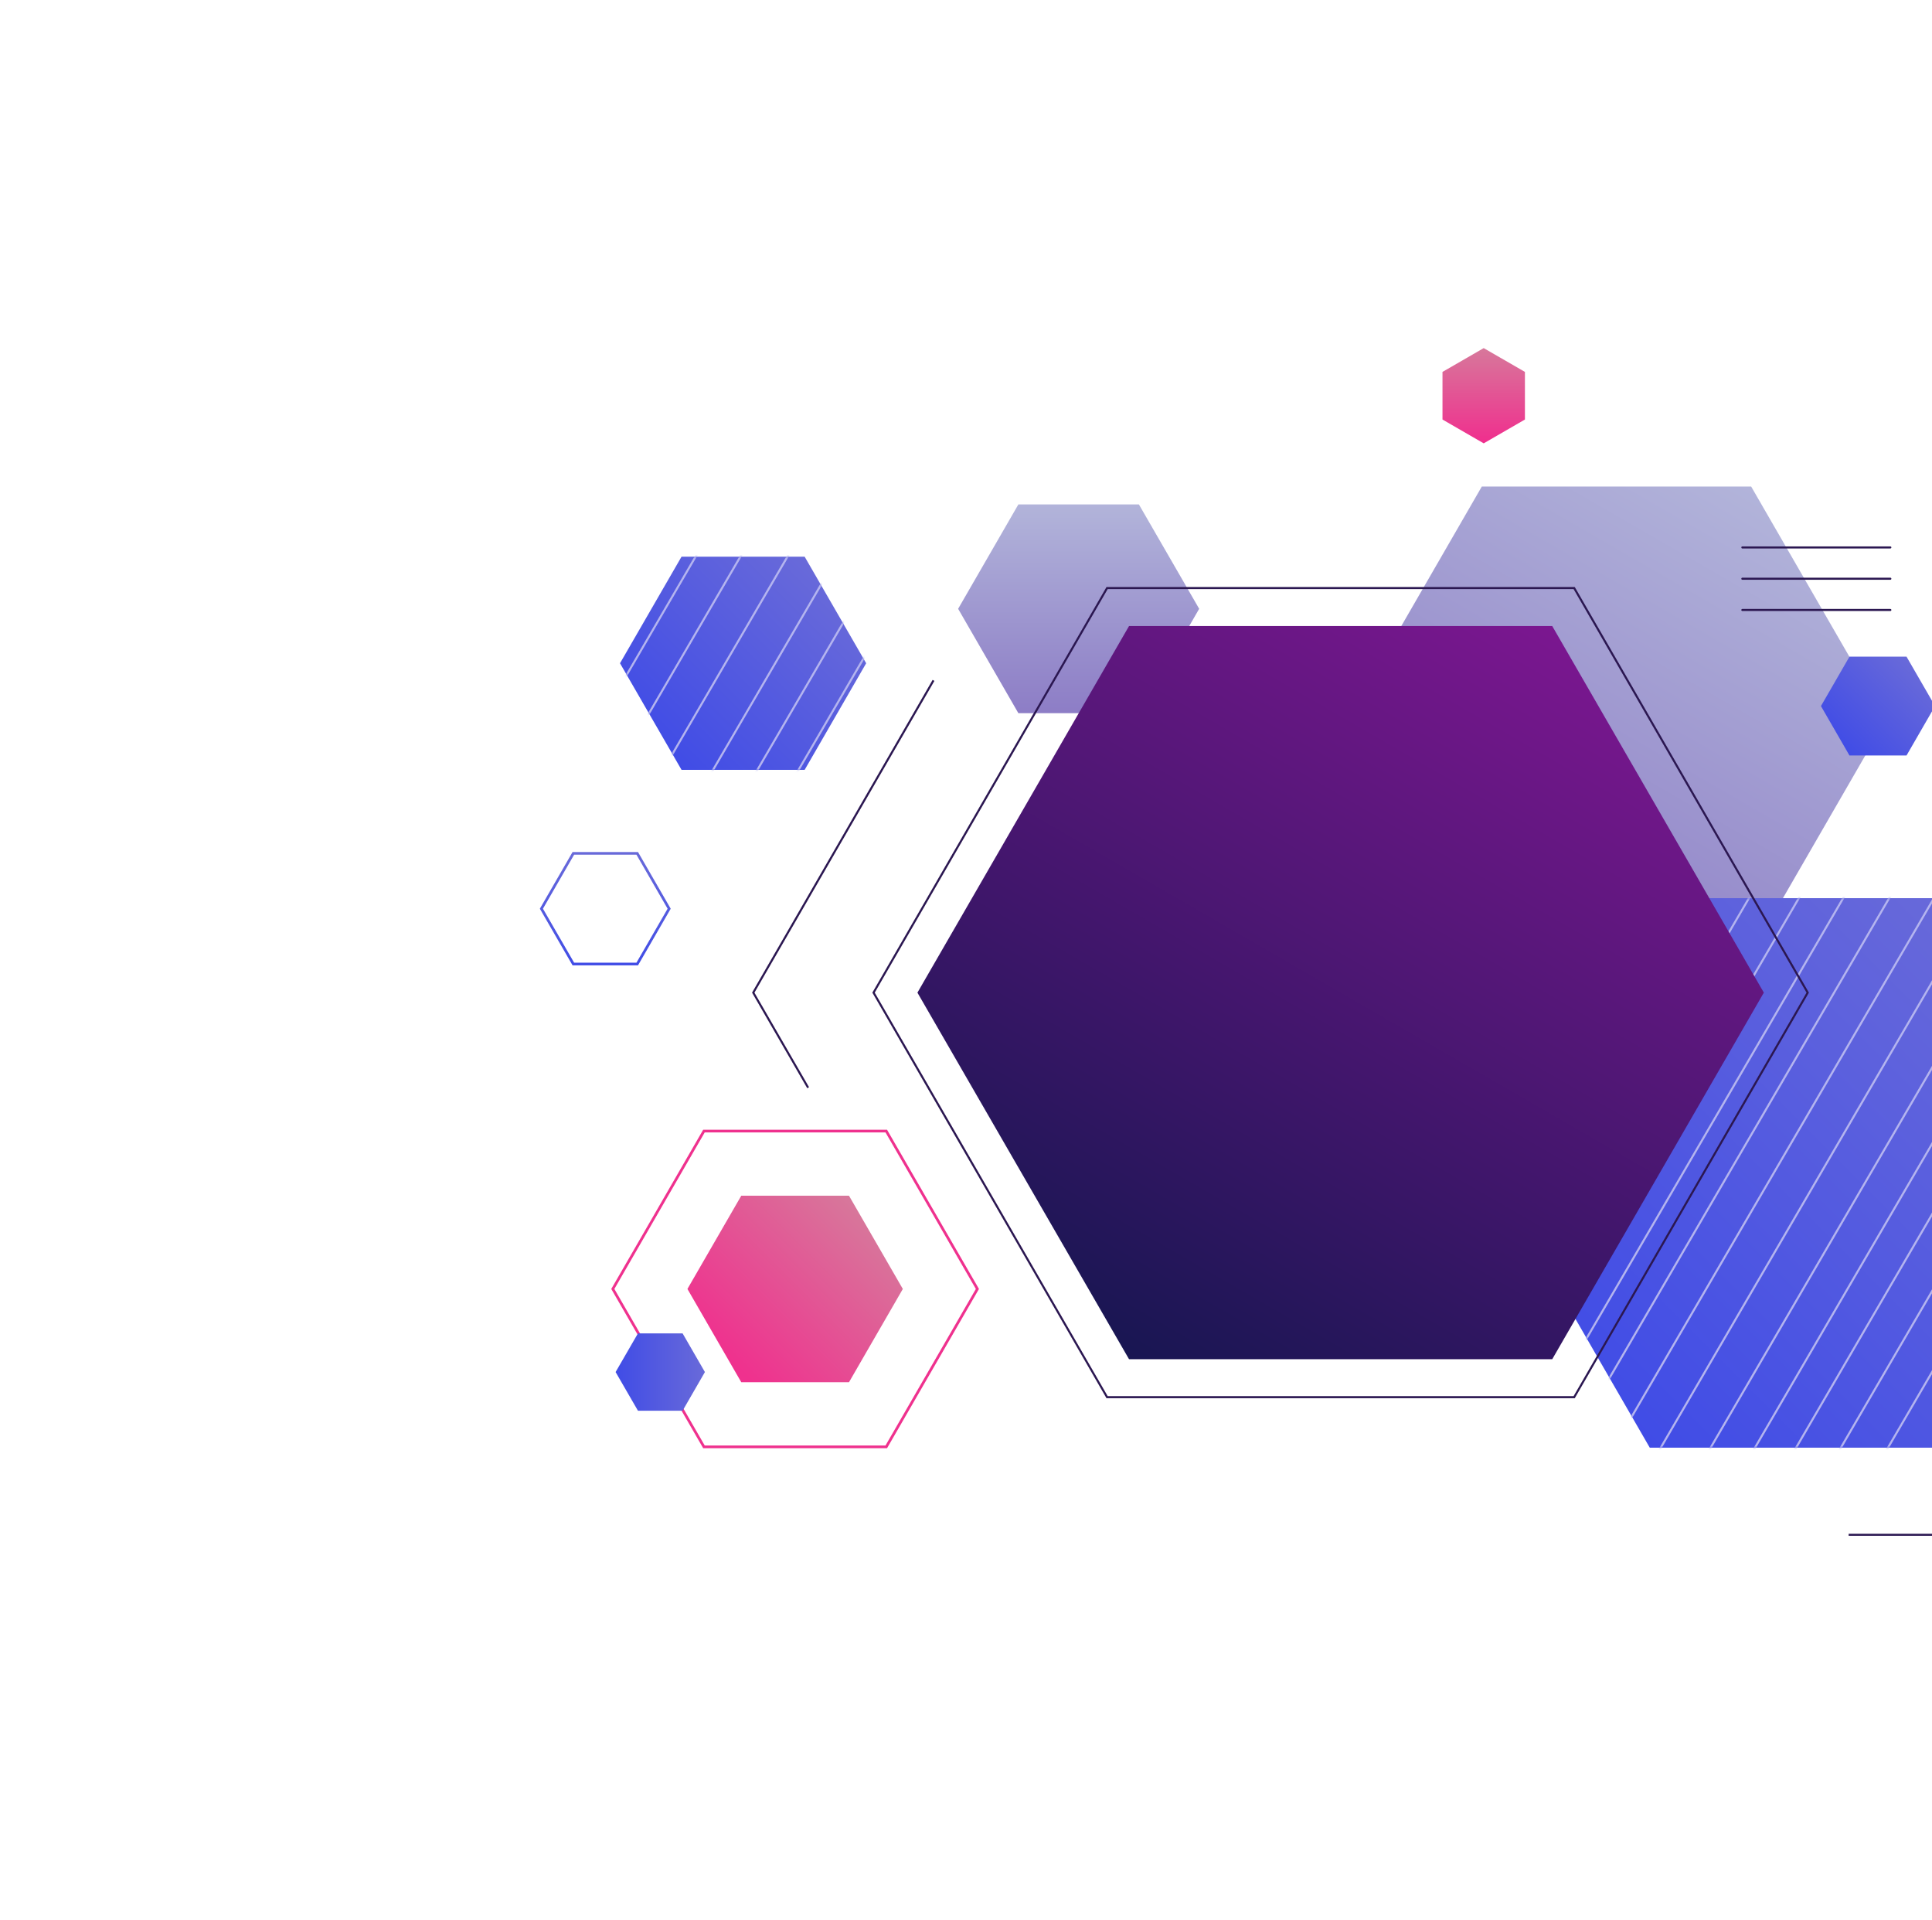 <svg width="939" height="933" viewBox="0 0 939 933" fill="none" xmlns="http://www.w3.org/2000/svg">
<path d="M851.116 236.434H720.195L654.743 349.81L720.195 463.171H851.116L916.569 349.81L851.116 236.434Z" fill="url(#paint0_linear_36_280)"/>
<path d="M553.532 245.112H494.957L465.677 295.838L494.957 346.564H553.532L582.827 295.838L553.532 245.112Z" fill="url(#paint1_linear_36_280)"/>
<path d="M956.019 436.446H801.834L724.75 569.962L801.834 703.478H956.019L1033.1 569.962L956.019 436.446Z" fill="url(#paint2_linear_36_280)"/>
<mask id="mask0_36_280" style="mask-type:luminance" maskUnits="userSpaceOnUse" x="724" y="436" width="310" height="268">
<path d="M956.019 436.446H801.834L724.75 569.962L801.834 703.478H956.019L1033.1 569.962L956.019 436.446Z" fill="white"/>
</mask>
<g mask="url(#mask0_36_280)">
<path d="M540.362 738.927L851.054 205.955" stroke="#B4B4EF" stroke-miterlimit="10"/>
<path d="M558.225 747.558L868.918 214.602" stroke="#B4B4EF" stroke-miterlimit="10"/>
<path d="M577.15 756.697L887.827 223.741" stroke="#B4B4EF" stroke-miterlimit="10"/>
<path d="M593.952 764.82L904.644 231.865" stroke="#B4B4EF" stroke-miterlimit="10"/>
<path d="M524.56 728.695L835.253 195.739" stroke="#B4B4EF" stroke-miterlimit="10"/>
<path d="M626.54 780.56L937.217 247.604" stroke="#B4B4EF" stroke-miterlimit="10"/>
<path d="M644.403 789.191L955.08 256.235" stroke="#B4B4EF" stroke-miterlimit="10"/>
<path d="M663.312 798.33L974.005 265.374" stroke="#B4B4EF" stroke-miterlimit="10"/>
<path d="M680.129 806.454L990.822 273.498" stroke="#B4B4EF" stroke-miterlimit="10"/>
<path d="M610.738 770.328L921.43 237.373" stroke="#B4B4EF" stroke-miterlimit="10"/>
<path d="M714.548 823.086L1025.23 290.13" stroke="#B4B4EF" stroke-miterlimit="10"/>
<path d="M732.412 831.717L1043.09 298.761" stroke="#B4B4EF" stroke-miterlimit="10"/>
<path d="M751.321 840.856L1062.01 307.9" stroke="#B4B4EF" stroke-miterlimit="10"/>
<path d="M768.138 848.979L1078.83 316.024" stroke="#B4B4EF" stroke-miterlimit="10"/>
<path d="M698.747 812.854L1009.44 279.898" stroke="#B4B4EF" stroke-miterlimit="10"/>
<path d="M800.711 864.719L1111.4 331.763" stroke="#B4B4EF" stroke-miterlimit="10"/>
<path d="M818.574 873.35L1129.27 340.394" stroke="#B4B4EF" stroke-miterlimit="10"/>
<path d="M837.499 882.489L1148.18 349.533" stroke="#B4B4EF" stroke-miterlimit="10"/>
<path d="M854.301 890.613L1164.99 357.657" stroke="#B4B4EF" stroke-miterlimit="10"/>
<path d="M784.909 854.503L1095.6 321.532" stroke="#B4B4EF" stroke-miterlimit="10"/>
<path d="M880.873 914.845L1191.57 381.874" stroke="#B4B4EF" stroke-miterlimit="10"/>
<path d="M898.736 923.476L1209.43 390.505" stroke="#B4B4EF" stroke-miterlimit="10"/>
<path d="M917.661 932.615L1228.34 399.644" stroke="#B4B4EF" stroke-miterlimit="10"/>
<path d="M865.071 904.614L1175.76 371.658" stroke="#B4B4EF" stroke-miterlimit="10"/>
</g>
<path d="M538.069 678.938L424.565 482.357L538.069 285.76H765.092L878.596 482.357L765.092 678.938H538.069Z" stroke="#2B1751" stroke-miterlimit="10"/>
<path d="M1095.46 549.207L981.96 745.804H898.49" stroke="#2B1751" stroke-miterlimit="10"/>
<path d="M392.778 528.56L366.098 482.357L453.707 330.624" stroke="#2B1751" stroke-miterlimit="10"/>
<path d="M754.429 304.223H548.732L445.891 482.357L548.732 660.475H754.429L857.27 482.357L754.429 304.223Z" fill="url(#paint3_linear_36_280)"/>
<path d="M926.616 319.085H898.89L885.027 343.102L898.89 367.119H926.616L940.479 343.102L926.616 319.085Z" fill="url(#paint4_linear_36_280)"/>
<path d="M701.085 180.723V203.863L721.118 215.433L741.151 203.863V180.723L721.118 169.153L701.085 180.723Z" fill="url(#paint5_linear_36_280)"/>
<path d="M342.142 703.078L297.845 626.35L342.142 549.623H430.751L475.048 626.35L430.751 703.078H342.142Z" stroke="#EF318E" stroke-width="1.3" stroke-miterlimit="10"/>
<path d="M412.626 581.024H360.282L334.11 626.35L360.282 671.676H412.626L438.798 626.35L412.626 581.024Z" fill="url(#paint6_linear_36_280)"/>
<path d="M309.708 414.676H278.658L263.134 441.57L278.658 468.448H309.708L325.232 441.57L309.708 414.676Z" stroke="url(#paint7_linear_36_280)" stroke-width="1.3" stroke-miterlimit="10"/>
<path d="M331.756 647.936H310.062L299.199 666.722L310.062 685.523H331.756L342.604 666.722L331.756 647.936Z" fill="url(#paint8_linear_36_280)"/>
<path d="M846.823 266.02H918.754" stroke="#2B1751" stroke-linecap="round" stroke-linejoin="round"/>
<path d="M846.823 281.221H918.754" stroke="#2B1751" stroke-linecap="round" stroke-linejoin="round"/>
<path d="M846.823 296.407H918.754" stroke="#2B1751" stroke-linecap="round" stroke-linejoin="round"/>
<path d="M391.07 270.498H331.249L301.338 322.301L331.249 374.104H391.07L420.981 322.301L391.07 270.498Z" fill="url(#paint9_linear_36_280)"/>
<mask id="mask1_36_280" style="mask-type:luminance" maskUnits="userSpaceOnUse" x="301" y="270" width="120" height="105">
<path d="M391.07 270.498H331.249L301.338 322.301L331.249 374.104H391.07L420.981 322.301L391.07 270.498Z" fill="white"/>
</mask>
<g mask="url(#mask1_36_280)">
<path d="M16.463 476.572L327.156 -56.384" stroke="#B4B4EF" stroke-miterlimit="10"/>
<path d="M34.327 485.203L345.019 -47.753" stroke="#B4B4EF" stroke-miterlimit="10"/>
<path d="M53.236 494.342L363.929 -38.614" stroke="#B4B4EF" stroke-miterlimit="10"/>
<path d="M70.053 502.466L380.746 -30.49" stroke="#B4B4EF" stroke-miterlimit="10"/>
<path d="M0.662 466.341L311.354 -66.615" stroke="#B4B4EF" stroke-miterlimit="10"/>
<path d="M102.625 518.205L413.318 -14.751" stroke="#B4B4EF" stroke-miterlimit="10"/>
<path d="M120.504 526.837L431.182 -6.119" stroke="#B4B4EF" stroke-miterlimit="10"/>
<path d="M139.414 535.976L450.091 3.02" stroke="#B4B4EF" stroke-miterlimit="10"/>
<path d="M156.231 544.099L466.908 11.143" stroke="#B4B4EF" stroke-miterlimit="10"/>
<path d="M86.839 507.989L397.517 -24.982" stroke="#B4B4EF" stroke-miterlimit="10"/>
<path d="M190.634 560.731L501.327 27.775" stroke="#B4B4EF" stroke-miterlimit="10"/>
<path d="M208.513 569.362L519.19 36.406" stroke="#B4B4EF" stroke-miterlimit="10"/>
<path d="M227.423 578.501L538.1 45.545" stroke="#B4B4EF" stroke-miterlimit="10"/>
<path d="M244.24 586.625L554.917 53.669" stroke="#B4B4EF" stroke-miterlimit="10"/>
<path d="M174.848 550.515L485.525 17.544" stroke="#B4B4EF" stroke-miterlimit="10"/>
<path d="M276.812 602.38L587.505 69.408" stroke="#B4B4EF" stroke-miterlimit="10"/>
<path d="M294.676 611.011L605.368 78.04" stroke="#B4B4EF" stroke-miterlimit="10"/>
<path d="M313.585 620.15L624.278 87.179" stroke="#B4B4EF" stroke-miterlimit="10"/>
<path d="M330.402 628.274L641.095 95.302" stroke="#B4B4EF" stroke-miterlimit="10"/>
<path d="M261.011 592.148L571.703 59.192" stroke="#B4B4EF" stroke-miterlimit="10"/>
<path d="M356.974 652.49L667.651 119.535" stroke="#B4B4EF" stroke-miterlimit="10"/>
<path d="M374.837 661.122L685.515 128.166" stroke="#B4B4EF" stroke-miterlimit="10"/>
<path d="M393.747 670.261L704.44 137.305" stroke="#B4B4EF" stroke-miterlimit="10"/>
<path d="M341.173 642.259L651.866 109.303" stroke="#B4B4EF" stroke-miterlimit="10"/>
</g>
<defs>
<linearGradient id="paint0_linear_36_280" x1="720.195" y1="463.171" x2="851.109" y2="236.43" gradientUnits="userSpaceOnUse">
<stop stop-color="#8D7DC6"/>
<stop offset="0.26" stop-color="#968BCB"/>
<stop offset="1" stop-color="#B2B4DA"/>
</linearGradient>
<linearGradient id="paint1_linear_36_280" x1="524.252" y1="346.564" x2="524.252" y2="245.112" gradientUnits="userSpaceOnUse">
<stop stop-color="#8D7DC6"/>
<stop offset="0.26" stop-color="#968BCB"/>
<stop offset="1" stop-color="#B2B4DA"/>
</linearGradient>
<linearGradient id="paint2_linear_36_280" x1="773.616" y1="675.261" x2="984.229" y2="464.64" gradientUnits="userSpaceOnUse">
<stop stop-color="#404CE6"/>
<stop offset="1" stop-color="#696AD9"/>
</linearGradient>
<linearGradient id="paint3_linear_36_280" x1="548.732" y1="660.475" x2="754.417" y2="304.216" gradientUnits="userSpaceOnUse">
<stop stop-color="#181652"/>
<stop offset="1" stop-color="#7B1790"/>
</linearGradient>
<linearGradient id="paint4_linear_36_280" x1="893.813" y1="362.042" x2="931.692" y2="324.161" gradientUnits="userSpaceOnUse">
<stop stop-color="#404CE6"/>
<stop offset="1" stop-color="#696AD9"/>
</linearGradient>
<linearGradient id="paint5_linear_36_280" x1="721.118" y1="215.433" x2="721.118" y2="169.153" gradientUnits="userSpaceOnUse">
<stop offset="0.04" stop-color="#EF318E"/>
<stop offset="1" stop-color="#D7789B"/>
</linearGradient>
<linearGradient id="paint6_linear_36_280" x1="350.697" y1="662.106" x2="422.193" y2="590.607" gradientUnits="userSpaceOnUse">
<stop offset="0.04" stop-color="#EF318E"/>
<stop offset="1" stop-color="#D7789B"/>
</linearGradient>
<linearGradient id="paint7_linear_36_280" x1="294.183" y1="469.448" x2="294.183" y2="413.676" gradientUnits="userSpaceOnUse">
<stop stop-color="#404CE6"/>
<stop offset="1" stop-color="#696AD9"/>
</linearGradient>
<linearGradient id="paint8_linear_36_280" x1="299.199" y1="666.722" x2="342.604" y2="666.722" gradientUnits="userSpaceOnUse">
<stop stop-color="#404CE6"/>
<stop offset="1" stop-color="#696AD9"/>
</linearGradient>
<linearGradient id="paint9_linear_36_280" x1="320.294" y1="363.165" x2="402.006" y2="281.449" gradientUnits="userSpaceOnUse">
<stop stop-color="#404CE6"/>
<stop offset="1" stop-color="#696AD9"/>
</linearGradient>
</defs>
</svg>
